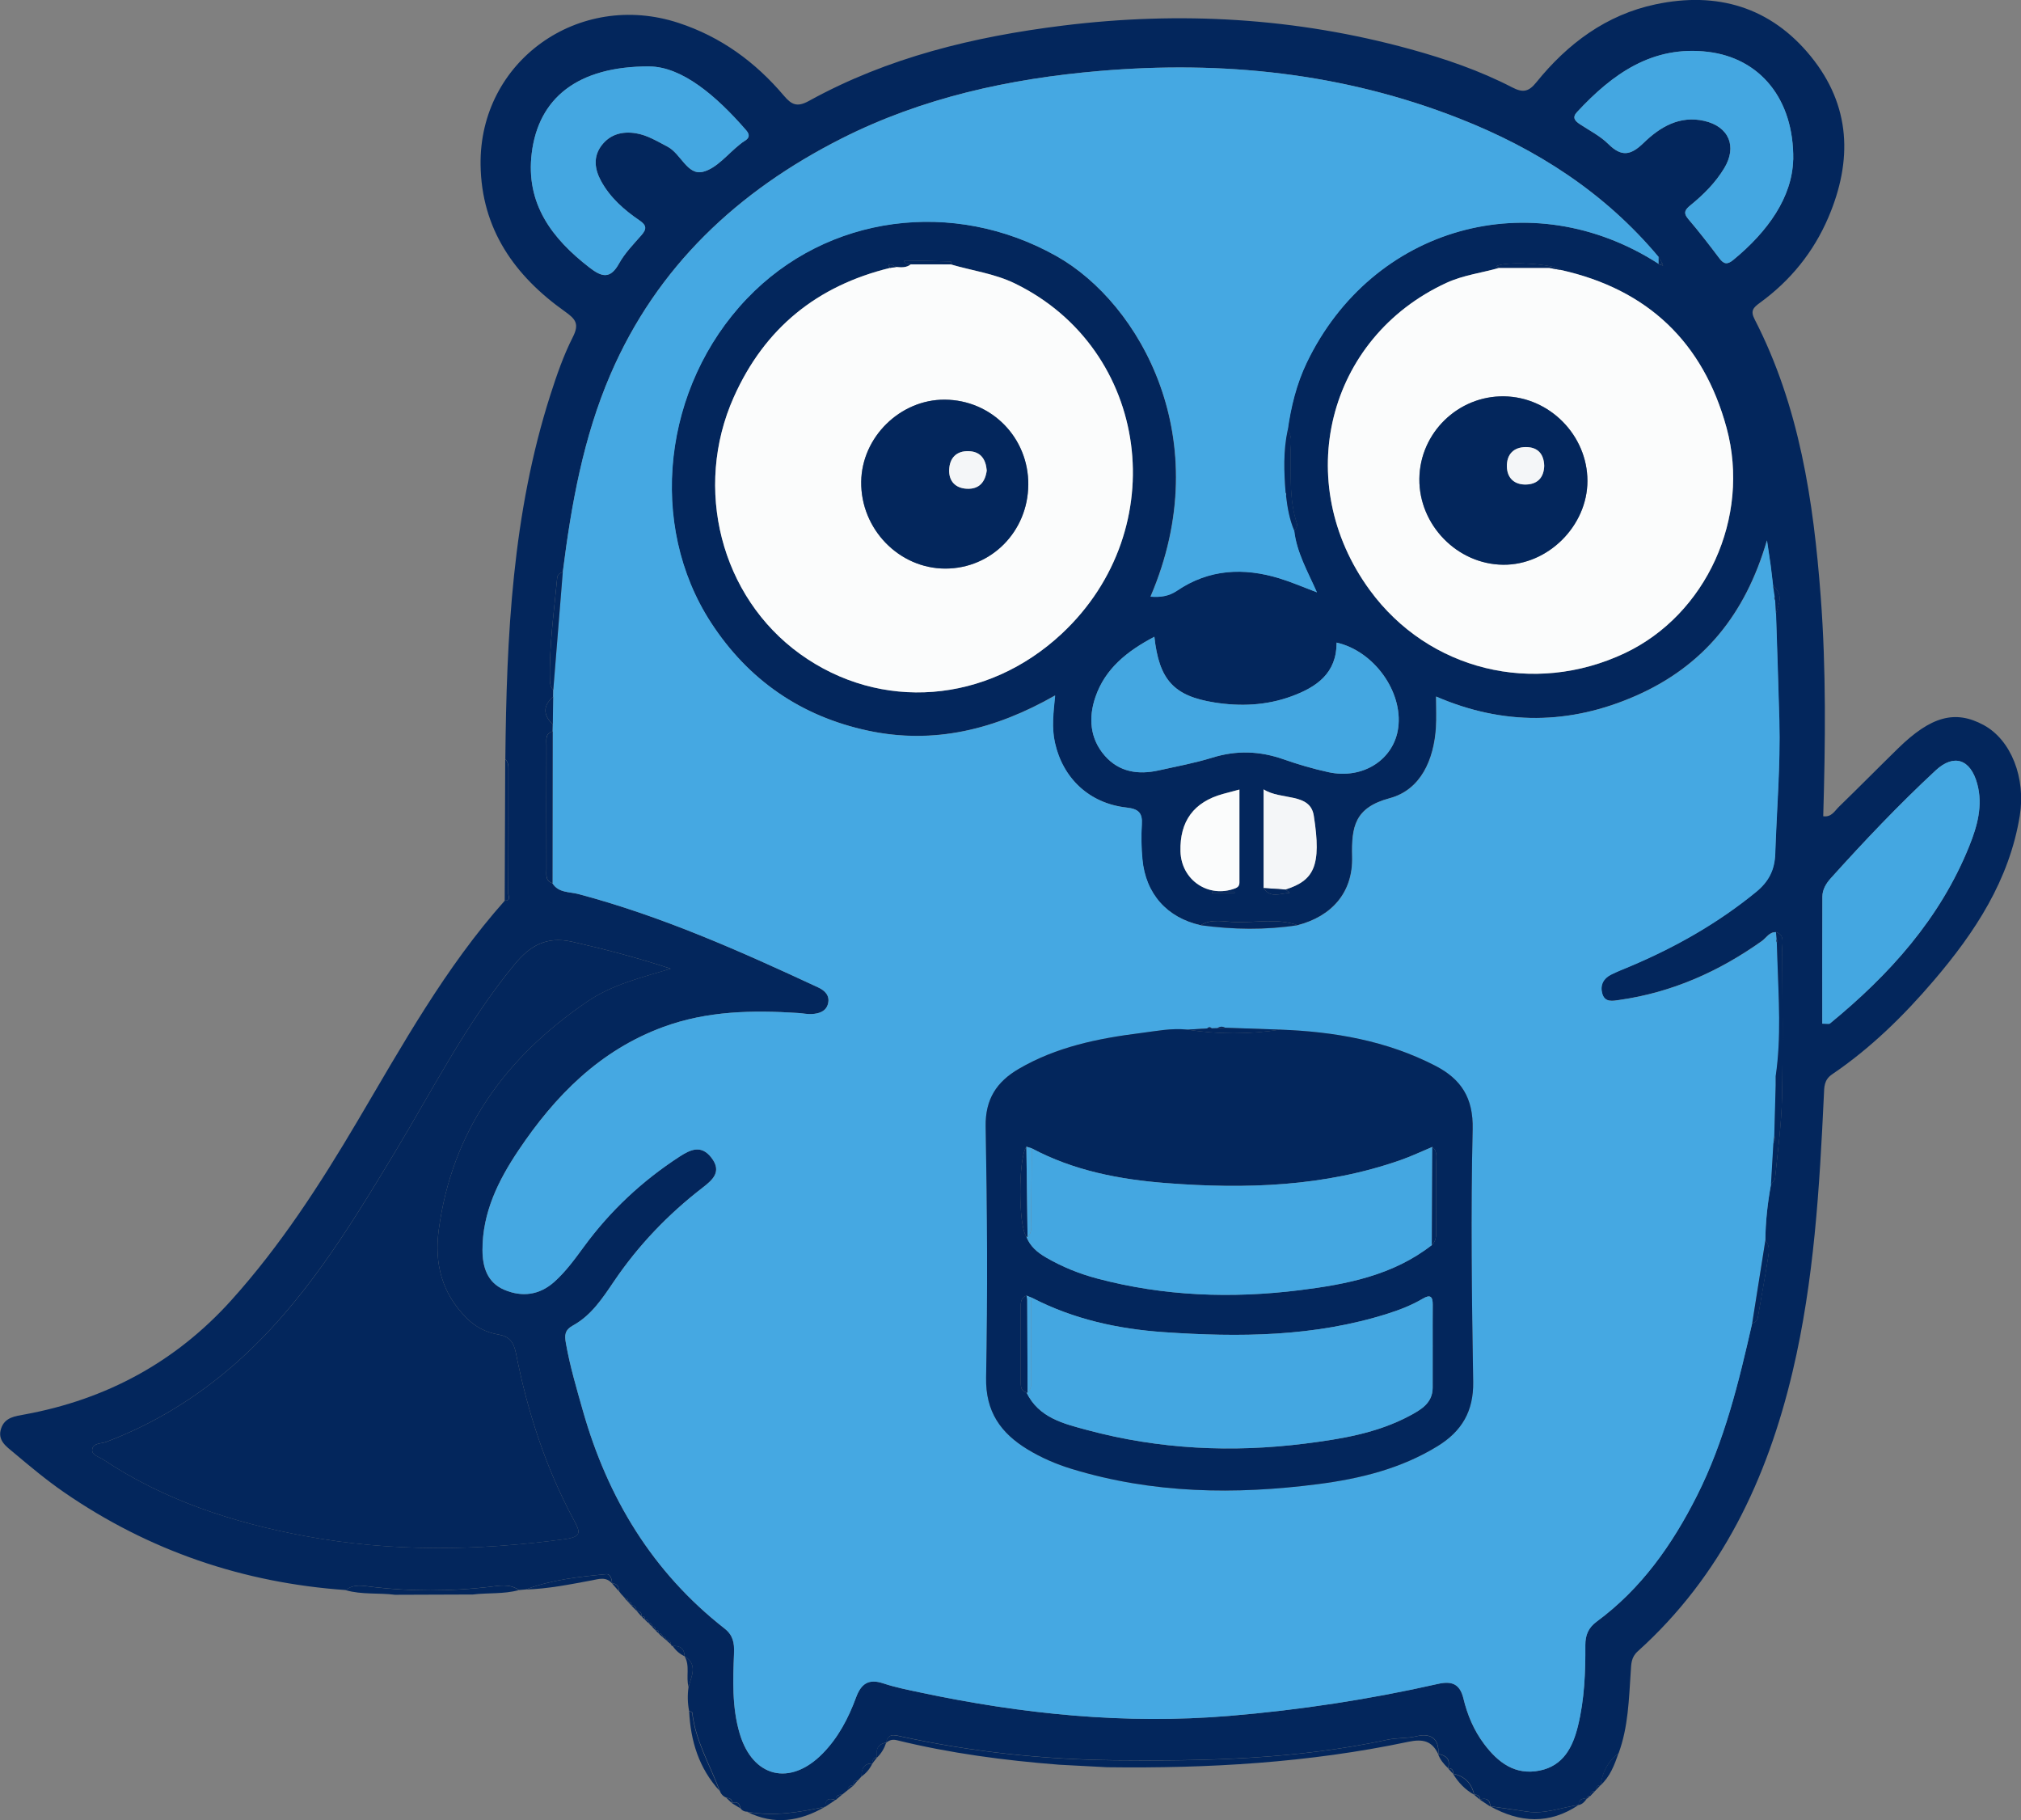 <?xml version="1.0" encoding="UTF-8"?>
<svg id="Layer_2" data-name="Layer 2" xmlns="http://www.w3.org/2000/svg" viewBox="0 0 583.59 525.5">
  <rect x="0" y="0" width="583.59" height="525.5" fill="#808080" stroke="none"/>
  <defs>
    <style>
      .cls-1 {
        fill: #44a7e1;
      }

      .cls-1, .cls-2, .cls-3, .cls-4, .cls-5 {
        stroke-width: 0px;
      }

      .cls-2 {
        fill: #f4f6f8;
      }

      .cls-3 {
        fill: #fbfcfc;
      }

      .cls-4 {
        fill: #45a8e2;
      }

      .cls-5 {
        fill: #03265c;
      }
    </style>
  </defs>
  <g id="Layer_1-2" data-name="Layer 1">
    <g>
      <path class="cls-5" d="M199,494.06c-.46-2.33-.51-4.67-.17-7.01.83-3.13,2.78-6.4-1.17-8.89,0,0,.04.04.04.04-.07-2.24-1.32-3.11-3.44-2.96-.29,0-.44-.15-.47-.44-.15-.82-.52-1.4-1.47-1.32,0,0,.09.06.09.06-.05-.69-.41-1.01-1.1-.91,0,0-.06-.04-.06-.04.07-.7-.23-1-.94-.87,0,0-.15-.14-.15-.15.13-.7-.15-.98-.85-.85,0,0-.15-.15-.15-.15.13-.71-.17-1.01-.87-.94,0,0-.04-.05-.04-.05.07-.71-.24-1.03-.95-.95l.17-.22s-.21.18-.21.17c.07-.7-.24-1-.94-.87,0,0-.15-.14-.15-.14.13-.7-.15-.98-.85-.85,0,0-.13-.11-.13-.11.23-1.12-.48-1.41-1.36-1.56,0,0-.01-.01-.01-.01-.12-.89-.46-1.58-1.52-1.54,0,0,.09.05.09.05,0-.69-.33-1.06-1.02-1.1,0,0,.08.07.08.07-.03-.68-.39-1.05-1.06-1.11,0,0,.15.09.15.09-.4-.43-.79-.86-1.19-1.3-.21-.28-.43-.55-.64-.83.05-1.37-.56-2.17-1.98-2.26,0,0,.04.03.04.03-.07-1.22-.5-2.77-1.67-2.66-7.88.74-15.77,1.59-23.26,4.42-.66.06-1.33.11-1.99.17-2.71-1.97-5.87-1.22-8.67-.9-11.24,1.29-22.42,1.32-33.66-.01-2.48-.29-5.32-.98-7.67.92-29.68-2.08-56.9-11.36-81.41-28.27-5.05-3.49-9.79-7.45-14.49-11.41-2.07-1.74-4.79-3.51-3.63-6.98,1.09-3.26,4.1-3.55,6.88-4.06,23.52-4.34,43.49-15.1,59.55-32.91,14.22-15.77,25.66-33.49,36.43-51.7,13.02-22.03,25.43-44.48,42.6-63.74,1.82.07,1.02-1.35,1.02-2.06.06-11.69.04-23.38.04-35.07,0-1.31.13-2.66-.92-3.72.34-35.54,2.04-70.91,13-105.13,1.82-5.69,3.8-11.41,6.49-16.71,1.92-3.78.83-5.18-2.25-7.36-14.59-10.34-24.15-23.85-24.39-42.41-.39-29.92,28.39-50.38,57.16-40.94,12.25,4.02,22.18,11.29,30.41,21,2.23,2.63,3.82,3.42,7.24,1.53,22.8-12.57,47.62-18.56,73.24-21.74,33.93-4.21,67.45-2.29,100.48,6.81,10.13,2.79,20.05,6.2,29.39,11.03,3.11,1.61,4.76,1.24,6.95-1.48,9.03-11.17,20.18-19.5,34.43-22.51,17.71-3.75,33.19.72,44.82,15.02,11.59,14.24,12.09,30.1,5.06,46.53-4.29,10.02-10.96,18.23-19.77,24.63-1.88,1.37-2.79,2.28-1.52,4.74,12.92,25.1,17,52.34,19.09,80.03,1.6,21.11,1.35,42.25.73,63.46,2.39.34,3.3-1.53,4.51-2.71,5.74-5.57,11.35-11.26,17.07-16.85,9.55-9.34,16.53-11.22,24.76-6.76,7.96,4.32,12.18,15.33,10.42,26.16-3.03,18.65-12.95,33.68-24.86,47.62-8.67,10.15-18.19,19.49-29.29,27.02-2.44,1.65-2.31,3.71-2.42,6.02-1.26,26.79-2.83,53.59-9.02,79.78-7.34,31.05-20.54,59.04-44.73,80.82-1.94,1.74-1.88,3.71-2.02,5.84-.54,7.96-.71,15.98-3.51,23.6-3.06,2.33-4.68,5.47-5.18,9.23l-.37-.17s.39.13.39.13c-1.03.03-1.37.7-1.5,1.58,0,0-.03.03-.03.03-.88.14-1.56.49-1.48,1.55,0,0,.03-.08.03-.08-.7-.04-1.07.3-1.15.99l-.12-.27s.17.24.17.24c-1.47-.38-2.21.23-2.33,1.7,0,0,.05-.03.05-.03-4.96.73-9.76,2.71-14.93,1.92-3.52-.54-7.04-1.02-10.56-1.53,0,0,0,.05,0,.05-.11-2.02-1.2-2.56-3.02-2,.04-.12.09-.23.13-.35-.04.12-.07.24-.11.35-.01-1.15-.77-1.41-1.71-1.45,0,0,.04.03.04.03-.74-3.29-2.73-5.33-6.06-6.02,0,0,.04.04.04.04-.05-.94-.28-1.71-1.47-1.61,0,0-.05-.09-.05-.09.77-2.57-.58-3.65-2.86-4.08l.2-.21s-.16.25-.16.25c.29-4.61-2.33-6.07-6.26-5.14-2.8.66-5.64.41-8.38,1-25.89,5.58-52.09,6.22-78.47,5.94-21.01-.22-41.64-2.42-62.1-6.89-1.73-.38-3.79-.99-4.24,1.84,0,0,.05-.05.04-.05-2.56.41-3.06,2.09-2.67,4.32,0,0,.05-.07.05-.07-1.15.08-1.39.85-1.4,1.81,0,0,.04-.05.04-.05-2.56-.01-3.17,1.63-3.18,3.77-.34.37-.68.75-1.01,1.12-.86.15-1.55.46-1.36,1.54,0,0-.08.07-.08.07-1.04-.24-1.37.41-1.56,1.24-.53.43-1.07.86-1.6,1.29-.98.02-1.85.17-1.77,1.47,0,0-.15.08-.15.08-1.85-.71-2.94-.27-2.87,1.9,0,0-.12.04-.12.04-7.41,1.58-14.84,2.87-22.45,1.44-.83-.01-1.53-.3-1.99-1.02-.22-1.45-.96-2.04-2.41-1.48l.34-.36s-.36.33-.36.33c.07-1.13-.68-1.41-1.59-1.51-.97-.37-1.62-1.04-1.96-2.03-2.8-7.47-7.01-14.44-7.92-22.57-.02-.17-.56-.27-.86-.41ZM479.48,76.45c.25.08.5.15.75.23-.09-.24-.18-.48-.27-.72-.34-.59-.67-1.17-1.01-1.76-15.55-18.59-35.22-31.22-57.6-40.01-33.54-13.18-68.38-16.76-103.99-13.7-25.87,2.22-51.03,7.69-74.4,19.51-29.9,15.13-53.27,36.94-66.7,68.11-7.82,18.16-11.29,37.54-13.76,57.07-.83.27-1.52.71-1.61,1.67-.91,9.85-2.33,19.66-2.1,29.59.02,1.02.19,1.97.97,2.72-.01.67-.03,1.34-.04,2.01-3,2.63-2.89,5.29-.1,7.99l-.04,2.01c-2.25.62-1.78,2.5-1.79,4.07-.03,11.87-.03,23.75,0,35.62,0,1.58-.42,3.42,1.72,4.15,1.75,2.82,4.9,2.43,7.49,3.11,24.09,6.39,46.72,16.49,69.22,26.95,1.95.9,3.44,2.35,2.88,4.67-.55,2.29-2.59,2.91-4.66,3.03-1.32.08-2.65-.21-3.98-.3-13.2-.85-26.28-.62-38.93,4.03-18.35,6.74-31.28,19.88-41.85,35.66-5.79,8.64-10.38,17.89-10.37,28.7,0,4.98,1.4,9.46,6.31,11.53,5.1,2.15,10.1,1.57,14.43-2.3,3.38-3.02,6-6.68,8.66-10.3,7.58-10.31,16.78-18.9,27.51-25.86,3.16-2.05,6.26-3.48,9.18.3,3.09,3.99.47,6.35-2.48,8.63-9.96,7.69-18.57,16.63-25.64,27.08-3.26,4.81-6.53,9.82-11.78,12.71-2.48,1.37-2.52,2.81-2.09,5.22,1.16,6.58,3.06,12.96,4.87,19.35,7.14,25.2,20.1,46.66,40.93,62.96,2.45,1.92,2.85,4.17,2.74,6.98-.29,7.82-.64,15.67,1.62,23.31,3.76,12.73,14.55,15.35,23.91,5.85,4.54-4.61,7.47-10.22,9.67-16.17,1.5-4.08,3.66-5.55,7.94-4.12,3.46,1.16,7.08,1.86,10.66,2.62,29.46,6.25,59.15,9.27,89.3,6.75,20.28-1.7,40.33-4.74,60.16-9.23,3.92-.89,6.33-.07,7.36,4.22,1.13,4.7,2.99,9.16,5.95,13.1,4.04,5.4,8.99,9.16,16.11,7.69,6.79-1.4,9.51-6.74,11.01-12.86,1.88-7.66,2.18-15.48,2.13-23.31-.02-2.9.86-5.04,3.27-6.82,12.91-9.51,21.83-22.21,28.97-36.36,7.95-15.76,12.05-32.73,15.93-49.78.84-.25,1.48-.67,1.64-1.63,1-5.85,2.09-11.69,3-17.56.24-1.57.5-3.34-.84-4.72.06-5.4.64-10.76,1.62-16.07.42-.67,1.15-1.31,1.22-2.01.75-7.71,1.82-15.42,1.99-23.14.32-14.41.11-28.83.07-43.24,0-1.7.67-3.81-1.83-4.57-1.93-.06-2.77,1.64-4.07,2.57-12.41,8.82-25.97,14.85-41.13,17.01-1.9.27-4.24.83-4.98-1.88-.65-2.37.32-4.29,2.51-5.41,1.78-.9,3.65-1.61,5.49-2.39,13.11-5.53,25.37-12.45,36.43-21.51,3.66-2.99,5.36-6.36,5.52-11.01.43-12.81,1.53-25.61,1.19-38.44-.27-10.31-.64-20.63-.97-30.94.91-2.76,2.21-5.55-.82-7.9-.24-1.98-.45-3.96-.71-5.94-.26-1.98-.58-3.95-1.07-7.26-6.24,21.49-18.4,36.28-37.75,44.82-19.1,8.43-38.34,8.67-57.79.26,0,3.32.15,6.14-.03,8.94-.6,9.34-4.39,18.01-13.37,20.42-10.13,2.72-11.05,8.24-10.83,16.93.26,10.36-5.95,17.19-15.74,19.73-5.88-2.07-11.95-.7-17.93-.88-3.33-.1-6.86-1.1-10.05.89-9.73-2.14-15.95-9.08-16.86-19.08-.3-3.31-.39-6.67-.17-9.98.23-3.39-.94-4.53-4.38-4.92-10.79-1.19-18.43-8.46-20.72-18.78-.95-4.31-.43-8.58.06-13.58-17.18,9.8-34.96,14.25-54.07,10.15-19.29-4.14-34.5-14.6-45.28-31.16-18.43-28.3-13.95-68.14,10.34-93.58,23.14-24.24,59.69-29.04,89.47-12.23,24.13,13.62,46.47,53.09,27.1,98.28,2.76.25,5.3-.12,7.61-1.69,9.26-6.29,19.26-6.75,29.64-3.58,3.52,1.08,6.91,2.56,10.79,4.02-2.75-6.19-5.85-11.57-6.56-17.82.66-.59,1.03-1.32.75-2.19-2.18-6.72-1.68-13.66-1.77-20.57-.03-2.08.66-4.32-.87-6.2.95-6.77,2.54-13.34,5.52-19.54,18.91-39.29,64.87-52.19,101.6-28.51.13.18.3.27.53.28ZM364.88,256.4c1.97,3.1,4.91,1.46,7.49,1.41.13,0-.71-.69-1.18-.98,8.2-2.61,10.49-6.71,8.18-21.34-1.06-6.72-9.48-4.35-14.49-7.58v28.5ZM450.71,77.95c-2.32-1.86-16.43-2.64-18.63-1.03.14.08.28.18.42.25.15.07.31.11.46.17-5.08,1.47-10.39,2.08-15.27,4.33-34.51,15.9-44.92,57.63-22.11,88.76,16.92,23.1,47.27,30.59,73.59,18.16,23.47-11.08,36.45-39.16,29.39-65.09-6.7-24.63-22.76-39.97-47.85-45.54ZM257,77.35c-21.05,5.15-36.19,17.35-45.1,37.28-11.77,26.34-3.77,57.68,19.15,74.19,23.21,16.72,53.92,14.33,75.55-5.87,32.39-30.26,25.42-82.15-13.54-101.12-5.89-2.87-12.35-3.69-18.53-5.5.06-.15.16-.3.17-.45,0-.14-.1-.4-.16-.4-4.18-.1-8.36-.2-12.54-.25-.44,0-1.65-.08-.42.81.35.26.94.19,1.42.27-1.27,1.03-2.76.89-4.24.77-.56-.26-1.14-.77-1.68-.72-.78.06-.41.61-.08.99ZM193.68,279.68c-9.41-3.12-18.84-5.6-28.4-7.77-7.65-1.73-12.35,1.25-16.75,6.59-13.82,16.8-23.6,36.15-34.77,54.62-13.17,21.77-26.36,43.46-45.82,60.58-11.17,9.82-23.47,17.37-37.3,22.61-1.44.55-3.85.25-4.02,2.27-.13,1.56,2.02,2.03,3.21,2.82,17.75,11.81,37.49,18.22,58.32,22.09,24.95,4.63,49.82,4.25,74.84.9,5.24-.7,4.52-2.19,2.63-5.7-8.09-15.05-13.31-31.17-16.6-47.86-.69-3.48-2.03-5-5.1-5.53-3.57-.61-6.59-2.16-9.15-4.73-7.12-7.11-9.4-15.66-8.08-25.49,3.86-28.79,19.41-49.9,42.9-65.92,7.32-4.99,15.73-6.93,24.09-9.49ZM333.34,183.84c-7.97,4.19-14.23,9.25-17.02,17.39-2.04,5.93-1.63,12.01,2.7,16.96,4.11,4.71,9.64,5.56,15.55,4.24,5.19-1.16,10.45-2.12,15.52-3.69,6.98-2.17,13.7-1.92,20.54.48,4.23,1.49,8.56,2.75,12.94,3.71,9.98,2.18,18.94-3.6,20.18-12.78,1.41-10.41-6.97-22.18-17.79-24.62.02,8.85-5.74,12.86-13.09,15.53-7.23,2.64-14.71,2.94-22.17,1.76-11.75-1.86-16-6.53-17.36-18.98ZM187.57,19.18c-20.98-.08-32.1,9.31-34.03,25.05-1.79,14.58,5.81,24.64,16.68,33.03,3.49,2.7,5.97,3.45,8.52-1.15,1.67-3.02,4.19-5.59,6.49-8.22,1.58-1.8,1.48-2.85-.59-4.26-4.42-3.02-8.44-6.55-11.07-11.34-1.88-3.43-2.36-7.05.18-10.35,2.46-3.2,6-4.09,9.86-3.46,3.33.54,6.15,2.32,9.12,3.86,3.91,2.03,5.72,8.4,10.28,7.26,3.98-1,7.16-5.19,10.7-7.96.39-.31.78-.63,1.21-.88,1.46-.86,1.72-1.78.52-3.17-8.75-10.09-18.54-18.28-27.88-18.4ZM517.81,46.12c.23-17.69-9.75-29.36-24.61-31.14-16.07-1.93-27.6,6.37-37.82,17.37-1.5,1.61-.59,2.58.86,3.54,2.78,1.83,5.85,3.39,8.17,5.69,3.77,3.73,6.42,3.36,10.19-.31,4.69-4.55,10.35-8,17.52-6.36,7.14,1.63,9.55,7.4,5.76,13.66-2.53,4.18-5.93,7.59-9.69,10.65-1.47,1.2-2.31,2.12-.71,4,3.13,3.66,6.08,7.49,8.98,11.34,1.27,1.69,2.26,1.94,4,.52,10.07-8.25,17.04-18.15,17.33-28.95ZM526.21,295.55c1.56,0,1.98.13,2.17-.02,17.21-14.1,31.83-30.29,40.26-51.24,2.29-5.7,4.02-11.73,2.3-18.01-1.94-7.1-6.73-8.74-12.01-3.84-10.61,9.85-20.58,20.35-30.27,31.12-1.39,1.54-2.42,3.29-2.43,5.34-.06,12.23-.03,24.46-.03,36.65ZM357.9,227.95c-1.94.52-3.36.88-4.77,1.27q-12.6,3.49-12.25,16.59c.22,8.33,8.18,13.63,15.85,10.64,1.32-.51,1.17-1.41,1.17-2.36.01-8.6,0-17.2,0-26.15ZM356.49,257.89c0-.14,0-.28,0-.43h-6.5c0,.14,0,.28,0,.43h6.5Z"/>
      <path class="cls-5" d="M255.85,503.19c.45-2.83,2.51-2.22,4.24-1.84,20.46,4.46,41.09,6.67,62.1,6.89,26.38.28,52.58-.37,78.47-5.94,2.74-.59,5.58-.34,8.38-1,3.94-.93,6.56.53,6.26,5.14-1.82-3.88-4.49-4.43-8.71-3.54-28.65,6.04-57.7,7.71-86.91,7.33-4.62-.24-9.24-.49-13.86-.73-15.78-1.23-31.44-3.29-46.83-7.07-1.34-.33-2.22,0-3.15.77Z"/>
      <path class="cls-5" d="M99.81,459.1c2.35-1.91,5.19-1.22,7.67-.92,11.24,1.33,22.42,1.31,33.66.01,2.81-.32,5.96-1.07,8.67.9-4.36,1.2-8.87.73-13.29,1.27-7.47.03-14.95.05-22.43.08-4.74-.6-9.6.01-14.27-1.33Z"/>
      <path class="cls-5" d="M430.34,521.52c3.52.51,7.04,1,10.56,1.53,5.16.79,9.96-1.2,14.93-1.92-8.41,5.65-16.92,5.15-25.49.39Z"/>
      <path class="cls-5" d="M151.8,458.92c7.49-2.83,15.38-3.68,23.26-4.42,1.17-.11,1.6,1.45,1.67,2.66-1.71-2.03-3.84-1.26-5.91-.87-6.3,1.17-12.59,2.44-19.03,2.63Z"/>
      <path class="cls-5" d="M199,494.06c.3.13.85.24.86.41.9,8.14,5.12,15.11,7.92,22.57-5.95-6.51-8.36-14.36-8.78-22.98Z"/>
      <path class="cls-5" d="M145.88,219.17c1.05,1.05.92,2.41.92,3.72,0,11.69.02,23.38-.04,35.07,0,.71.8,2.13-1.02,2.06.05-13.62.1-27.23.15-40.85Z"/>
      <path class="cls-5" d="M215.76,523.11c7.6,1.43,15.03.13,22.45-1.44-7.24,4.19-14.68,5.34-22.45,1.44Z"/>
      <path class="cls-5" d="M197.66,478.15c3.96,2.49,2,5.77,1.17,8.89-.82-2.91.5-6.1-1.17-8.89Z"/>
      <path class="cls-5" d="M462.16,515.45c.5-3.76,2.12-6.9,5.18-9.23-1.16,3.39-2.42,6.73-5.18,9.23Z"/>
      <path class="cls-5" d="M419.59,512.14c3.33.69,5.32,2.73,6.06,6.02-2.57-1.45-4.54-3.51-6.06-6.02Z"/>
      <path class="cls-5" d="M253.23,507.46c-.4-2.23.11-3.91,2.67-4.32-.55,1.65-1.41,3.11-2.67,4.32Z"/>
      <path class="cls-5" d="M248.73,512.92c.02-2.14.63-3.78,3.18-3.77-.73,1.54-1.77,2.81-3.18,3.77Z"/>
      <path class="cls-5" d="M415.26,506.4c2.28.43,3.63,1.52,2.86,4.08-1.21-1.18-2.3-2.45-2.86-4.08Z"/>
      <path class="cls-5" d="M194.25,475.23c2.12-.15,3.37.71,3.44,2.96-1.43-.66-2.56-1.66-3.44-2.96Z"/>
      <path class="cls-5" d="M427.31,519.57c1.82-.56,2.91-.02,3.02,2-1.01-.67-2.01-1.33-3.02-2Z"/>
      <path class="cls-5" d="M238.32,521.63c-.06-2.18,1.03-2.61,2.87-1.9-.96.63-1.91,1.27-2.87,1.9Z"/>
      <path class="cls-5" d="M455.77,521.16c.12-1.47.86-2.08,2.33-1.7-.59.82-1.27,1.52-2.33,1.7Z"/>
      <path class="cls-5" d="M176.7,457.13c1.42.08,2.02.89,1.98,2.26-.66-.75-1.32-1.5-1.98-2.26Z"/>
      <path class="cls-5" d="M211.36,520.61c1.45-.56,2.19.03,2.41,1.48-.8-.49-1.61-.98-2.41-1.48Z"/>
      <path class="cls-5" d="M183.81,465.06c.88.15,1.59.44,1.36,1.56-.45-.52-.91-1.04-1.36-1.56Z"/>
      <path class="cls-5" d="M460.68,517c.13-.88.47-1.56,1.5-1.58-.5.53-1,1.05-1.5,1.58Z"/>
      <path class="cls-5" d="M192.32,473.48c.95-.08,1.32.49,1.47,1.32-.49-.44-.98-.88-1.47-1.32Z"/>
      <path class="cls-5" d="M251.87,509.2c0-.96.25-1.73,1.4-1.81-.47.6-.93,1.21-1.4,1.81Z"/>
      <path class="cls-5" d="M418.16,510.57c1.19-.1,1.42.67,1.47,1.61-.49-.54-.98-1.07-1.47-1.61Z"/>
      <path class="cls-5" d="M246.36,515.57c-.19-1.08.5-1.38,1.36-1.54-.45.51-.91,1.02-1.36,1.54Z"/>
      <path class="cls-5" d="M244.72,516.89c.19-.83.52-1.48,1.56-1.24-.52.41-1.04.83-1.56,1.24Z"/>
      <path class="cls-5" d="M182.27,463.5c1.07-.04,1.4.65,1.52,1.54-.51-.51-1.02-1.03-1.52-1.54Z"/>
      <path class="cls-5" d="M459.17,518.58c-.08-1.07.6-1.41,1.48-1.55-.49.52-.99,1.03-1.48,1.55Z"/>
      <path class="cls-5" d="M241.35,519.64c-.07-1.29.79-1.45,1.77-1.47-.59.49-1.18.98-1.77,1.47Z"/>
      <path class="cls-5" d="M425.61,518.12c.94.04,1.7.3,1.71,1.45-.57-.48-1.14-.97-1.71-1.45Z"/>
      <path class="cls-5" d="M209.74,519.07c.91.1,1.66.38,1.59,1.51-.53-.5-1.06-1.01-1.59-1.51Z"/>
      <path class="cls-5" d="M191.3,472.63c.7-.1,1.05.22,1.1.91-.37-.3-.74-.61-1.1-.91Z"/>
      <path class="cls-5" d="M188.28,469.64c.7-.07,1.01.23.87.94-.29-.31-.58-.62-.87-.94Z"/>
      <path class="cls-5" d="M186.3,467.73c.71-.14,1.01.16.94.87-.31-.29-.63-.58-.94-.87Z"/>
      <path class="cls-5" d="M187.29,468.64c.71-.08,1.03.24.95.95-.32-.32-.64-.63-.95-.95Z"/>
      <path class="cls-5" d="M185.3,466.73c.7-.13.98.15.85.85-.28-.28-.57-.57-.85-.85Z"/>
      <path class="cls-5" d="M189.3,470.72c.7-.13.98.16.85.85-.28-.28-.57-.57-.85-.85Z"/>
      <path class="cls-5" d="M179.32,460.21c.4.43.79.86,1.19,1.3-.4-.43-.79-.86-1.19-1.3Z"/>
      <path class="cls-5" d="M181.34,462.46c.69.04,1.03.4,1.02,1.1-.34-.36-.68-.73-1.02-1.1Z"/>
      <path class="cls-5" d="M180.36,461.42c.67.06,1.03.43,1.06,1.11-.35-.37-.71-.74-1.06-1.11Z"/>
      <path class="cls-5" d="M190.31,471.72c.7-.14,1,.17.94.87-.31-.29-.63-.58-.94-.87Z"/>
      <path class="cls-5" d="M458.05,519.49c.08-.68.45-1.02,1.15-.99-.38.33-.76.66-1.15.99Z"/>
      <path class="cls-4" d="M511.39,342.07c-.98,5.31-1.56,10.67-1.62,16.07-1.27,7.97-2.53,15.94-3.8,23.91-3.87,17.05-7.98,34.02-15.93,49.78-7.13,14.15-16.06,26.85-28.97,36.36-2.41,1.77-3.29,3.92-3.27,6.82.04,7.83-.26,15.66-2.13,23.31-1.5,6.12-4.22,11.47-11.01,12.86-7.12,1.46-12.06-2.29-16.11-7.69-2.95-3.94-4.82-8.4-5.95-13.1-1.03-4.29-3.44-5.11-7.36-4.22-19.83,4.49-39.88,7.53-60.16,9.23-30.16,2.53-59.84-.49-89.3-6.75-3.58-.76-7.2-1.47-10.66-2.62-4.28-1.43-6.44.04-7.94,4.12-2.19,5.95-5.13,11.57-9.67,16.17-9.36,9.5-20.15,6.88-23.91-5.85-2.26-7.64-1.91-15.49-1.62-23.31.1-2.81-.29-5.07-2.74-6.98-20.83-16.29-33.79-37.76-40.93-62.96-1.81-6.4-3.71-12.78-4.87-19.35-.43-2.41-.39-3.85,2.09-5.22,5.25-2.89,8.52-7.9,11.78-12.71,7.08-10.45,15.68-19.4,25.64-27.08,2.95-2.27,5.57-4.64,2.48-8.63-2.93-3.78-6.02-2.35-9.18-.3-10.73,6.96-19.93,15.55-27.51,25.86-2.66,3.62-5.29,7.27-8.66,10.3-4.33,3.87-9.33,4.46-14.43,2.3-4.9-2.07-6.3-6.55-6.31-11.53-.02-10.81,4.58-20.06,10.37-28.7,10.57-15.78,23.5-28.92,41.85-35.66,12.65-4.65,25.73-4.88,38.93-4.03,1.33.09,2.66.38,3.98.3,2.07-.12,4.11-.75,4.66-3.03.56-2.32-.93-3.77-2.88-4.67-22.5-10.46-45.13-20.56-69.22-26.95-2.59-.69-5.75-.29-7.49-3.11.02-14.61.04-29.22.06-43.83.01-.67.03-1.34.04-2.01.03-2.66.06-5.33.1-7.99.01-.67.03-1.34.04-2.01.91-11.32,1.82-22.65,2.74-33.97,2.46-19.54,5.93-38.92,13.76-57.07,13.43-31.17,36.8-52.98,66.7-68.11,23.36-11.82,48.53-17.29,74.4-19.51,35.62-3.06,70.45.52,103.99,13.7,22.38,8.79,42.05,21.42,57.6,40.01,0,.66,0,1.31,0,1.97-36.73-23.69-82.69-10.79-101.6,28.51-2.98,6.2-4.57,12.78-5.52,19.54-1.29,5.99-1.07,12.02-.59,18.07-.27.33-.23.61.12.84.4,3.44.99,6.84,2.36,10.06.7,6.25,3.81,11.64,6.56,17.82-3.88-1.46-7.28-2.94-10.79-4.02-10.37-3.18-20.38-2.71-29.64,3.58-2.31,1.57-4.85,1.93-7.61,1.69,19.38-45.19-2.96-84.65-27.1-98.28-29.78-16.81-66.33-12.01-89.47,12.23-24.29,25.44-28.77,65.28-10.34,93.58,10.78,16.56,25.98,27.02,45.28,31.16,19.11,4.1,36.89-.35,54.07-10.15-.5,5.01-1.02,9.27-.06,13.58,2.28,10.33,9.93,17.59,20.72,18.78,3.44.38,4.61,1.53,4.38,4.92-.23,3.31-.13,6.67.17,9.98.91,10,7.13,16.94,16.86,19.08,9.33,1.26,18.65,1.42,27.98-.02,9.78-2.54,15.99-9.36,15.74-19.73-.21-8.68.7-14.21,10.83-16.93,8.98-2.41,12.77-11.07,13.37-20.42.18-2.8.03-5.61.03-8.94,19.45,8.41,38.69,8.17,57.79-.26,19.35-8.54,31.51-23.33,37.75-44.82.49,3.3.8,5.28,1.07,7.26.26,1.98.48,3.96.71,5.94.16,1.05.31,2.09.47,3.14-.05.11-.17.24-.15.33.06.23.18.45.27.67.08,1.25.15,2.5.23,3.76.33,10.31.7,20.63.97,30.94.34,12.84-.76,25.63-1.19,38.44-.16,4.65-1.86,8.01-5.52,11.01-11.07,9.05-23.32,15.98-36.43,21.51-1.84.78-3.71,1.49-5.49,2.39-2.2,1.11-3.16,3.03-2.51,5.41.74,2.71,3.09,2.15,4.98,1.88,15.15-2.15,28.72-8.19,41.13-17.01,1.3-.93,2.14-2.63,4.07-2.57.06.68.13,1.35.19,2.03-.13.33-.11.66.05.97.06,1.65.11,3.29.17,4.94.36,11.19,1.16,22.4-.48,33.56,0,.91,0,1.82,0,2.73-.13,4.85-.27,9.7-.4,14.55l-.26,2.27-.7,11.9ZM353.77,296.72c-.77-.43-1.51-.38-2.23.12-.54.02-1.08.03-1.62.05-.46-.44-.91-.42-1.34.03-1.92.12-3.85.24-5.77.35-4.53-.48-8.98.44-13.42,1-12.27,1.54-24.33,3.98-35.2,10.34-6.35,3.71-9.7,8.73-9.56,16.67.45,24.14.59,48.3.13,72.43-.19,9.86,4.21,16.03,11.97,20.76,4,2.43,8.26,4.27,12.75,5.64,23.39,7.14,47.21,7.49,71.21,4.38,12.12-1.57,23.87-4.45,34.47-10.97,6.96-4.29,10.39-10.07,10.25-18.55-.39-24.31-.73-48.63-.15-72.92.22-9.1-3.36-14.5-10.77-18.33-14.05-7.25-29.2-9.86-44.81-10.44-5.3-.18-10.6-.36-15.9-.55Z"/>
      <path class="cls-3" d="M258.76,77.09c1.48.12,2.97.26,4.24-.77,3.84,0,7.69.01,11.53.02,6.18,1.82,12.63,2.64,18.53,5.5,38.96,18.97,45.93,70.86,13.54,101.12-21.63,20.2-52.33,22.59-75.55,5.87-22.92-16.51-30.93-47.85-19.15-74.19,8.91-19.93,24.05-32.13,45.1-37.28.59-.09,1.17-.18,1.76-.26ZM296.93,139.97c.1-13.6-10.6-24.5-24.14-24.58-12.85-.07-23.93,10.81-24.11,23.67-.19,13.65,10.9,25.1,24.3,25.1,13.26,0,23.84-10.69,23.94-24.19Z"/>
      <path class="cls-5" d="M193.68,279.68c-8.36,2.56-16.78,4.5-24.09,9.49-23.5,16.02-39.04,37.12-42.9,65.92-1.32,9.83.96,18.38,8.08,25.49,2.56,2.56,5.58,4.11,9.15,4.73,3.08.53,4.42,2.06,5.1,5.53,3.29,16.69,8.51,32.81,16.6,47.86,1.89,3.51,2.61,5-2.63,5.7-25.02,3.34-49.9,3.73-74.84-.9-20.83-3.87-40.57-10.29-58.32-22.09-1.19-.79-3.33-1.26-3.21-2.82.17-2.02,2.58-1.72,4.02-2.27,13.83-5.25,26.13-12.79,37.3-22.61,19.46-17.11,32.66-38.81,45.82-60.58,11.17-18.48,20.95-37.83,34.77-54.62,4.4-5.34,9.11-8.32,16.75-6.59,9.56,2.17,18.99,4.65,28.4,7.77Z"/>
      <path class="cls-3" d="M450.71,77.95c25.09,5.58,41.15,20.92,47.85,45.54,7.05,25.94-5.92,54.01-29.39,65.09-26.32,12.43-56.66,4.95-73.59-18.16-22.81-31.14-12.4-72.86,22.11-88.76,4.88-2.25,10.19-2.86,15.27-4.33,4.81,0,9.62,0,14.43,0,.4.08.81.17,1.21.25.7.12,1.4.24,2.1.37ZM409.86,138.23c-.15,13.33,10.94,24.7,24.21,24.82,12.93.12,24.32-11.23,24.32-24.2,0-13.17-10.92-24.24-24.08-24.42-13.27-.19-24.3,10.56-24.45,23.8Z"/>
      <path class="cls-1" d="M333.34,183.84c1.36,12.45,5.6,17.12,17.36,18.98,7.46,1.18,14.93.88,22.17-1.76,7.35-2.68,13.12-6.69,13.09-15.53,10.82,2.45,19.2,14.21,17.79,24.62-1.24,9.19-10.2,14.97-20.18,12.78-4.38-.96-8.71-2.22-12.94-3.71-6.84-2.4-13.56-2.65-20.54-.48-5.07,1.57-10.33,2.54-15.52,3.69-5.91,1.32-11.43.47-15.55-4.24-4.33-4.96-4.74-11.03-2.7-16.96,2.8-8.14,9.06-13.2,17.02-17.39Z"/>
      <path class="cls-1" d="M187.57,19.18c9.34.11,19.13,8.31,27.88,18.4,1.2,1.38.94,2.31-.52,3.17-.43.25-.82.58-1.21.88-3.54,2.78-6.72,6.96-10.7,7.96-4.55,1.15-6.37-5.23-10.28-7.26-2.97-1.54-5.79-3.32-9.12-3.86-3.86-.63-7.4.27-9.86,3.46-2.54,3.3-2.06,6.92-.18,10.35,2.62,4.79,6.64,8.33,11.07,11.34,2.06,1.41,2.16,2.46.59,4.26-2.3,2.63-4.82,5.2-6.49,8.22-2.55,4.61-5.03,3.85-8.52,1.15-10.87-8.39-18.47-18.45-16.68-33.03,1.93-15.74,13.05-25.12,34.03-25.05Z"/>
      <path class="cls-1" d="M517.81,46.12c-.3,10.81-7.27,20.7-17.33,28.95-1.74,1.43-2.73,1.17-4-.52-2.9-3.85-5.85-7.67-8.98-11.34-1.6-1.87-.76-2.8.71-4,3.76-3.06,7.16-6.47,9.69-10.65,3.79-6.26,1.37-12.03-5.76-13.66-7.17-1.64-12.84,1.81-17.52,6.36-3.78,3.67-6.42,4.05-10.19.31-2.32-2.3-5.39-3.86-8.17-5.69-1.45-.95-2.36-1.93-.86-3.54,10.21-11,21.74-19.31,37.82-17.37,14.86,1.79,24.84,13.45,24.61,31.14Z"/>
      <path class="cls-1" d="M526.21,295.55c0-12.19-.03-24.42.03-36.65.01-2.05,1.04-3.8,2.43-5.34,9.69-10.76,19.66-21.26,30.27-31.12,5.28-4.9,10.07-3.26,12.01,3.84,1.72,6.28,0,12.31-2.3,18.01-8.43,20.95-23.05,37.14-40.26,51.24-.19.15-.61.02-2.17.02Z"/>
      <path class="cls-3" d="M357.9,227.95c0,8.96,0,17.55,0,26.15,0,.95.15,1.84-1.17,2.36-7.67,2.99-15.63-2.31-15.85-10.64q-.35-13.1,12.25-16.59c1.41-.39,2.83-.76,4.77-1.27Z"/>
      <path class="cls-2" d="M364.88,256.4v-28.5c5.02,3.23,13.43.87,14.49,7.58,2.31,14.63.02,18.73-8.18,21.34-2.1-.14-4.21-.29-6.31-.43Z"/>
      <path class="cls-5" d="M512.76,310.61c1.63-11.17.84-22.37.48-33.56-.05-1.65-.11-3.29-.17-4.94.08-.1.24-.22.22-.3-.05-.23-.18-.45-.27-.67-.06-.68-.13-1.35-.19-2.03,2.5.76,1.83,2.87,1.83,4.57.04,14.41.24,28.83-.07,43.24-.17,7.73-1.23,15.43-1.99,23.14-.07.7-.8,1.34-1.22,2.01.23-3.97.47-7.94.7-11.9.55-.7.6-1.46.26-2.27.13-4.85.27-9.7.4-14.55,0-.91,0-1.82,0-2.73Z"/>
      <path class="cls-5" d="M159.6,211.16c-.02,14.61-.04,29.22-.06,43.83-2.15-.73-1.72-2.57-1.72-4.15-.03-11.87-.03-23.75,0-35.62,0-1.57-.46-3.44,1.79-4.07Z"/>
      <path class="cls-5" d="M374.72,267.11c-9.32,1.43-18.65,1.28-27.98.02,3.19-1.99,6.72-.99,10.05-.89,5.97.17,12.05-1.19,17.93.88Z"/>
      <path class="cls-5" d="M162.51,165.18c-.91,11.32-1.82,22.65-2.74,33.97-.78-.74-.95-1.7-.97-2.72-.24-9.93,1.18-19.74,2.1-29.59.09-.95.78-1.4,1.61-1.67Z"/>
      <path class="cls-5" d="M373.72,153.18c-1.37-3.22-1.96-6.61-2.36-10.06.09-.3.04-.58-.12-.84-.48-6.04-.7-12.08.59-18.07,1.54,1.89.84,4.12.87,6.2.1,6.9-.41,13.84,1.77,20.57.28.87-.09,1.6-.75,2.19Z"/>
      <path class="cls-5" d="M505.97,382.05c1.27-7.97,2.53-15.94,3.8-23.91,1.34,1.38,1.08,3.15.84,4.72-.9,5.87-1.99,11.71-3,17.56-.16.96-.8,1.38-1.64,1.63Z"/>
      <path class="cls-5" d="M450.71,77.95c-.7-.12-1.4-.24-2.1-.37-.4-.08-.81-.17-1.21-.25-4.81,0-9.62,0-14.43,0-.15-.06-.31-.1-.46-.17-.15-.07-.28-.16-.42-.25,2.2-1.61,16.31-.83,18.63,1.03Z"/>
      <path class="cls-5" d="M274.53,76.33c-3.84,0-7.69-.01-11.53-.02-.48-.08-1.06-.02-1.42-.27-1.23-.89-.02-.82.42-.81,4.18.05,8.36.15,12.54.25.06,0,.16.26.16.4,0,.15-.11.3-.17.45Z"/>
      <path class="cls-5" d="M159.73,201.16c-.03,2.66-.06,5.33-.1,7.99-2.8-2.7-2.9-5.36.1-7.99Z"/>
      <path class="cls-5" d="M512.48,172.35c-.16-1.05-.31-2.09-.47-3.14,3.03,2.35,1.74,5.14.82,7.9-.08-1.25-.15-2.5-.23-3.76-.04-.33-.08-.67-.12-1Z"/>
      <path class="cls-5" d="M356.49,257.89h-6.5c0-.14,0-.28,0-.43h6.5c0,.14,0,.28,0,.43Z"/>
      <path class="cls-5" d="M364.88,256.4c2.1.14,4.21.29,6.31.43.47.29,1.31.98,1.18.98-2.57.05-5.52,1.69-7.49-1.41Z"/>
      <path class="cls-5" d="M258.76,77.09c-.59.09-1.17.18-1.76.26-.32-.37-.69-.92.08-.99.54-.04,1.12.46,1.68.72Z"/>
      <path class="cls-5" d="M478.96,76.16c0-.66,0-1.31,0-1.97.34.59.67,1.17,1.01,1.76-.16.16-.32.33-.48.5-.22-.01-.39-.11-.52-.28Z"/>
      <path class="cls-5" d="M479.96,75.95c.09.24.18.48.27.72-.25-.08-.5-.15-.75-.23.16-.17.32-.33.48-.49Z"/>
      <path class="cls-5" d="M369.67,297.27c15.61.58,30.76,3.19,44.81,10.44,7.41,3.83,10.99,9.23,10.77,18.33-.58,24.29-.24,48.62.15,72.92.14,8.48-3.29,14.27-10.25,18.55-10.59,6.52-22.35,9.4-34.47,10.97-24,3.11-47.82,2.76-71.21-4.38-4.49-1.37-8.75-3.21-12.75-5.64-7.76-4.72-12.16-10.89-11.97-20.76.46-24.14.32-48.29-.13-72.43-.15-7.94,3.21-12.96,9.56-16.67,10.87-6.35,22.93-8.8,35.2-10.34,4.44-.56,8.89-1.48,13.42-1,8.96,1.39,17.91,1.4,26.87,0ZM296.38,331.08c-2.34,3.38-2.35,22.64-.02,25.92,1.05,2.82,3.2,4.6,5.7,6.05,4.63,2.7,9.55,4.68,14.73,6.06,19.26,5.12,38.8,5.83,58.46,3.38,13.59-1.69,26.98-4.27,38.21-13.03,1.51-1.42,1.25-3.28,1.25-5.07.01-6.07.05-12.14-.01-18.2-.02-1.73.57-3.66-1.1-5.06-3.05,1.28-6.05,2.71-9.17,3.8-21.99,7.71-44.72,8.41-67.61,6.65-13.5-1.04-26.75-3.57-38.91-10.05l-1.54-.47ZM296.43,374.06c-1.31.46-1.67,1.47-1.67,2.75.01,7.5,0,14.99,0,22.49,0,1.24.19,2.35,1.64,2.69,3.53,7.4,10.84,9.08,17.61,10.9,20.65,5.56,41.73,6.56,62.89,3.89,10.38-1.31,20.8-3.01,30.23-8.06,3.23-1.73,6.54-3.66,6.57-8.04.05-7.99-.04-15.98.02-23.97.02-2.41-.71-3.04-2.88-1.76-3.17,1.87-6.57,3.19-10.08,4.31-21.19,6.73-42.93,6.86-64.77,5.35-13.21-.91-26-3.73-37.89-9.86-.56-.23-1.12-.45-1.68-.68Z"/>
      <path class="cls-5" d="M369.67,297.27c-8.96,1.41-17.91,1.39-26.87,0,1.92-.12,3.85-.24,5.77-.35.45-.01.9-.02,1.34-.03.54-.02,1.08-.03,1.62-.05.74-.04,1.49-.08,2.23-.12,5.3.18,10.6.36,15.9.55Z"/>
      <path class="cls-1" d="M512.76,310.61c0,.91,0,1.82,0,2.73,0-.91,0-1.82,0-2.73Z"/>
      <path class="cls-5" d="M512.35,327.9c.34.81.29,1.57-.26,2.27.09-.76.18-1.51.26-2.27Z"/>
      <path class="cls-5" d="M353.77,296.72c-.74.04-1.49.08-2.23.12.72-.5,1.46-.55,2.23-.12Z"/>
      <path class="cls-5" d="M349.92,296.89c-.45.01-.9.02-1.34.03.44-.45.88-.47,1.34-.03Z"/>
      <path class="cls-5" d="M513.03,271.14c.1.22.22.44.27.67.02.08-.14.2-.22.3-.16-.32-.18-.64-.05-.97Z"/>
      <path class="cls-5" d="M512.48,172.35c.04.33.08.67.12,1-.09-.22-.21-.44-.27-.67-.02-.09.09-.22.15-.33Z"/>
      <path class="cls-1" d="M371.24,142.28c.17.26.21.54.12.84-.36-.24-.4-.52-.12-.84Z"/>
      <path class="cls-5" d="M296.93,139.97c-.1,13.49-10.68,24.18-23.94,24.19-13.4,0-24.49-11.44-24.3-25.1.17-12.86,11.26-23.74,24.11-23.67,13.54.08,24.24,10.97,24.14,24.58ZM284.94,135.8c-.28-3.27-1.78-5.4-5.16-5.54-3.63-.14-5.58,2.01-5.69,5.4-.11,3.22,1.79,5.29,5.1,5.45,3.61.17,5.32-1.98,5.76-5.31Z"/>
      <path class="cls-5" d="M409.86,138.23c.15-13.25,11.18-23.99,24.45-23.8,13.16.19,24.07,11.26,24.08,24.42,0,12.97-11.39,24.32-24.32,24.2-13.27-.12-24.35-11.49-24.21-24.82ZM445.91,134.47c-.1-3.4-1.85-5.38-5.23-5.39-3.61-.02-5.64,2.12-5.55,5.65.08,3.33,2.22,5.25,5.53,5.16,3.29-.09,5.17-1.99,5.25-5.42Z"/>
      <path class="cls-5" d="M447.4,77.33c.4.08.81.17,1.21.25-.4-.08-.81-.17-1.21-.25Z"/>
      <path class="cls-1" d="M298.11,374.74c11.88,6.14,24.67,8.95,37.88,9.87,21.85,1.51,43.59,1.38,64.77-5.35,3.5-1.11,6.91-2.44,10.08-4.31,2.17-1.28,2.9-.65,2.88,1.76-.06,7.99.03,15.98-.02,23.97-.02,4.39-3.34,6.31-6.57,8.04-9.42,5.06-19.84,6.75-30.23,8.06-21.17,2.67-42.24,1.66-62.89-3.89-6.77-1.82-14.09-3.5-17.61-10.9,0,0,.34.1.34.1,1.51-1.5.98-3.41.99-5.17.05-7.27.02-14.54.02-21.81.12-.12.24-.24.36-.37Z"/>
      <path class="cls-1" d="M297.92,331.54c12.16,6.48,25.41,9.01,38.91,10.05,22.89,1.76,45.62,1.06,67.61-6.65,3.12-1.09,6.11-2.53,9.17-3.8-.05,9.45-.09,18.89-.14,28.34-11.23,8.76-24.62,11.34-38.21,13.03-19.66,2.44-39.2,1.74-58.46-3.38-5.18-1.38-10.1-3.37-14.73-6.06-2.5-1.45-4.65-3.23-5.7-6.05l.36.1c1.56-1.48.99-3.41,1.02-5.17.11-6.79.13-13.59.19-20.38Z"/>
      <path class="cls-5" d="M296.4,401.99c-1.45-.35-1.64-1.45-1.64-2.69,0-7.5.01-14.99,0-22.49,0-1.28.36-2.29,1.67-2.75.07.35.14.7.2,1.04.04,9,.07,17.99.11,26.99l-.34-.1Z"/>
      <path class="cls-5" d="M296.36,357c-2.34-3.28-2.33-22.54.02-25.92.11,8.67.23,17.35.34,26.02l-.36-.1Z"/>
      <path class="cls-5" d="M413.46,359.47c.05-9.45.09-18.89.14-28.34,1.67,1.4,1.08,3.33,1.1,5.06.06,6.07.03,12.14.01,18.2,0,1.79.25,3.65-1.25,5.07Z"/>
      <path class="cls-4" d="M296.72,357.09c-.11-8.67-.23-17.35-.34-26.02.51.16,1.03.31,1.54.47-.06,6.79-.08,13.59-.19,20.38-.03,1.76.54,3.69-1.02,5.17Z"/>
      <path class="cls-1" d="M296.63,375.1c-.07-.35-.14-.7-.2-1.04.56.23,1.12.45,1.68.68-.12.12-.24.24-.36.37-.37,0-.74,0-1.11,0Z"/>
      <path class="cls-2" d="M284.94,135.8c-.43,3.33-2.15,5.49-5.76,5.31-3.31-.16-5.21-2.23-5.1-5.45.12-3.39,2.07-5.54,5.69-5.4,3.38.13,4.88,2.27,5.16,5.54Z"/>
      <path class="cls-2" d="M445.91,134.47c-.09,3.43-1.96,5.34-5.25,5.42-3.31.09-5.45-1.83-5.53-5.16-.08-3.53,1.95-5.67,5.55-5.65,3.38.02,5.13,2,5.23,5.39Z"/>
      <path class="cls-4" d="M296.63,375.1c.37,0,.74,0,1.11,0,0,7.27.03,14.54-.02,21.81-.01,1.76.52,3.68-.99,5.17-.04-9-.07-17.99-.11-26.99Z"/>
    </g>
  </g>
</svg>